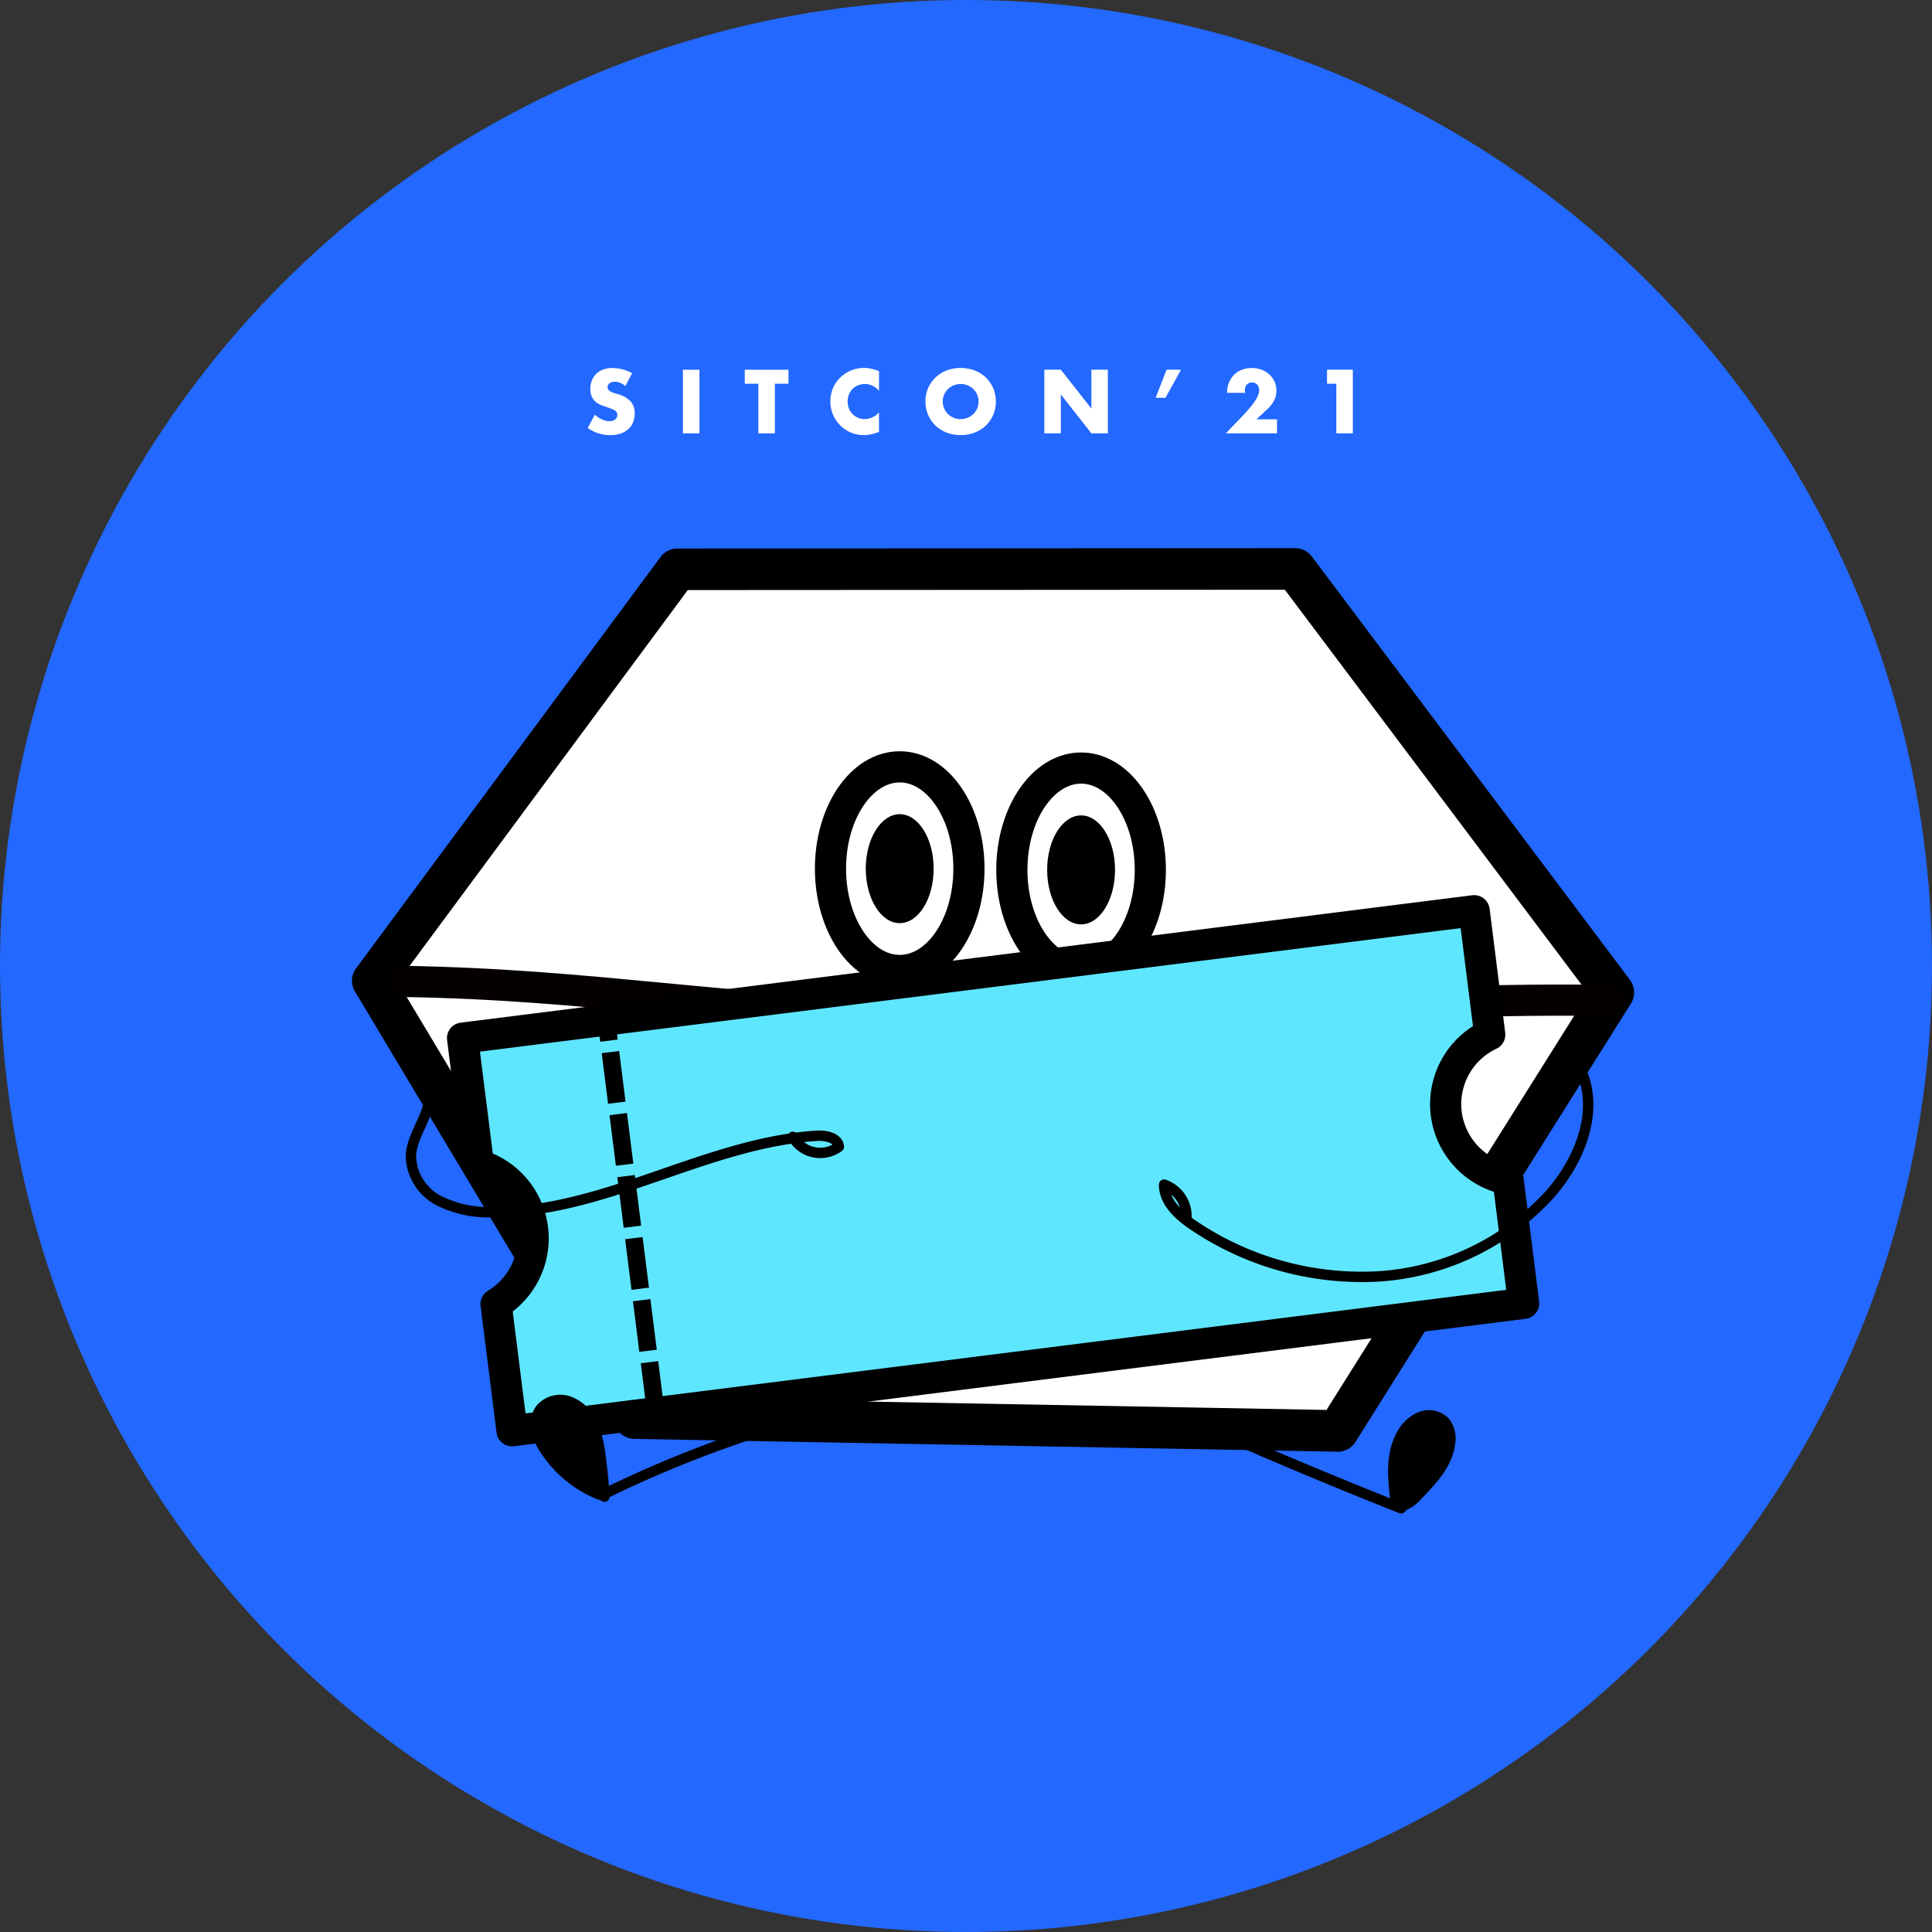 <svg xmlns="http://www.w3.org/2000/svg" width="186" height="186" viewBox="0 0 186 186"><rect x="0" y="0" width="186" height="186" fill="#333333" stroke="none"/><defs><style>.a{fill:#2368ff;}.b,.e,.g{fill:#fff;}.c,.f{fill:none;}.c,.d,.e,.g,.h{stroke:#000;}.c,.d,.e,.f,.g,.h{stroke-linecap:round;stroke-linejoin:round;}.e{stroke-width:4px;}.f{stroke:#040000;}.f,.g,.h{stroke-width:3px;}.h{fill:#5fe6ff;}</style></defs><g transform="translate(0.001 0)"><circle class="a" cx="93" cy="93" r="93" transform="translate(-0.001 0)"/><g transform="translate(56.569 35.425)"><path class="b" d="M451.731,126.46a1.979,1.979,0,0,0-.519-.312,1.381,1.381,0,0,0-.5-.1.817.817,0,0,0-.5.146.455.455,0,0,0-.195.382.379.379,0,0,0,.1.268.84.84,0,0,0,.256.183,2.212,2.212,0,0,0,.357.134q.2.057.394.122a2.46,2.46,0,0,1,1.141.694,1.714,1.714,0,0,1,.362,1.133,2.2,2.2,0,0,1-.158.853,1.769,1.769,0,0,1-.463.654,2.142,2.142,0,0,1-.747.423,3.107,3.107,0,0,1-1,.15,3.685,3.685,0,0,1-2.152-.69l.682-1.283a2.751,2.751,0,0,0,.706.471,1.692,1.692,0,0,0,.69.155.821.821,0,0,0,.581-.179.554.554,0,0,0,.142-.645.52.52,0,0,0-.163-.187,1.252,1.252,0,0,0-.3-.158c-.122-.049-.269-.1-.443-.163q-.309-.1-.6-.215a1.911,1.911,0,0,1-.528-.312,1.454,1.454,0,0,1-.373-.492,1.738,1.738,0,0,1-.142-.751,2.163,2.163,0,0,1,.15-.824,1.832,1.832,0,0,1,.423-.634,1.882,1.882,0,0,1,.666-.41,2.518,2.518,0,0,1,.881-.147,3.881,3.881,0,0,1,.95.126,4.219,4.219,0,0,1,.951.37Z" transform="translate(-448.093 -124.722)"/><path class="b" d="M462.02,124.951v6.125h-1.592v-6.125Z" transform="translate(-451.251 -124.781)"/><path class="b" d="M471.329,126.3v4.776h-1.591V126.3H468.43v-1.349h4.207V126.3Z" transform="translate(-453.299 -124.781)"/><path class="b" d="M484.186,126.939a1.7,1.7,0,0,0-1.364-.673,1.673,1.673,0,0,0-.661.129,1.587,1.587,0,0,0-.869.885,1.838,1.838,0,0,0,0,1.34,1.626,1.626,0,0,0,1.522,1.024,1.84,1.84,0,0,0,1.373-.65v1.885l-.162.057a4.675,4.675,0,0,1-.682.191,3.281,3.281,0,0,1-.625.061,3.2,3.2,0,0,1-2.238-.914,3.354,3.354,0,0,1-.711-1.032,3.311,3.311,0,0,1,0-2.6,3.235,3.235,0,0,1,2.96-1.921,3.371,3.371,0,0,1,.719.077,4.385,4.385,0,0,1,.743.24Z" transform="translate(-456.133 -124.722)"/><path class="b" d="M491.813,127.955a3.156,3.156,0,0,1,2.018-2.985,3.892,3.892,0,0,1,2.733,0,3.226,3.226,0,0,1,1.077.687,3.151,3.151,0,0,1,.7,1.027,3.336,3.336,0,0,1,0,2.541,3.162,3.162,0,0,1-.7,1.028,3.236,3.236,0,0,1-1.077.686,3.892,3.892,0,0,1-2.733,0,3.208,3.208,0,0,1-1.068-.686,3.191,3.191,0,0,1-.95-2.3Zm1.665,0a1.625,1.625,0,0,0,.138.674,1.691,1.691,0,0,0,.922.89,1.8,1.8,0,0,0,1.324,0,1.733,1.733,0,0,0,.552-.354,1.662,1.662,0,0,0,.378-.536,1.711,1.711,0,0,0,0-1.348,1.662,1.662,0,0,0-.378-.536,1.731,1.731,0,0,0-.552-.353,1.8,1.8,0,0,0-1.324,0,1.686,1.686,0,0,0-.922.889A1.628,1.628,0,0,0,493.478,127.955Z" transform="translate(-459.286 -124.722)"/><path class="b" d="M507.194,131.076v-6.125h1.592l2.94,3.744v-3.744h1.583v6.125h-1.583l-2.94-3.745v3.745Z" transform="translate(-463.223 -124.781)"/><path class="b" d="M522.651,124.951h1.389l-1.494,2.7H521.6Z" transform="translate(-466.912 -124.781)"/><path class="b" d="M535.606,131.02h-4.93l1.518-1.576q.6-.626.942-1.06a5.825,5.825,0,0,0,.508-.735,1.912,1.912,0,0,0,.207-.487,1.543,1.543,0,0,0,.04-.317.821.821,0,0,0-.044-.268.7.7,0,0,0-.134-.231.654.654,0,0,0-.512-.223.638.638,0,0,0-.508.211.78.78,0,0,0-.182.527,1.977,1.977,0,0,0,.025.26H530.8a2.6,2.6,0,0,1,.175-.975,2.219,2.219,0,0,1,.492-.756,2.152,2.152,0,0,1,.751-.487,2.587,2.587,0,0,1,.955-.171,2.7,2.7,0,0,1,.946.162,2.273,2.273,0,0,1,.751.455,2.109,2.109,0,0,1,.5.694,2.14,2.14,0,0,1,.179.873,2.043,2.043,0,0,1-.215.93,3.294,3.294,0,0,1-.687.873l-1.016.95h1.982Z" transform="translate(-469.235 -124.725)"/><path class="b" d="M544.669,126.3h-.893v-1.349h2.485v6.125h-1.591Z" transform="translate(-472.589 -124.781)"/></g><path class="c" d="M525.062,260.349q10.428,4.668,21.054,8.879" transform="translate(-411.229 -124.019)"/><path class="d" d="M553.02,269.064a3.617,3.617,0,0,0,1.728-1.181c1.407-1.439,2.894-3.045,3.08-5.049a2.555,2.555,0,0,0-.513-1.942,2.163,2.163,0,0,0-2.291-.5,3.553,3.553,0,0,0-1.818,1.619c-1.193,2.04-.9,4.586-.558,6.925" transform="translate(-418.215 -123.997)"/><path class="e" d="M449.612,150.763l-29.321,39.612L445.5,232.482l67.706,1.233L539.731,191.5,509.1,150.73Z" transform="translate(-384.407 -95.955)"/><path class="f" d="M424.234,204.105c18.427.291,31.02,2.944,49.448,3.235,20.391.322,46.617-1.719,67.008-1.4" transform="translate(-385.416 -109.62)"/><ellipse class="g" cx="6.665" cy="9.802" rx="6.665" ry="9.802" transform="translate(79.952 73.827)"/><ellipse cx="3.267" cy="5.245" rx="3.267" ry="5.245" transform="translate(83.35 78.385)"/><ellipse class="g" cx="6.665" cy="9.802" rx="6.665" ry="9.802" transform="translate(97.414 73.944)"/><ellipse cx="3.267" cy="5.245" rx="3.267" ry="5.245" transform="translate(100.812 78.502)"/><g transform="translate(44.527 87.681)"><path class="h" d="M526.618,214.5a7.392,7.392,0,0,1,4.185-7.61l-1.5-11.934-97.392,12.268,1.538,12.2a7.388,7.388,0,0,1,1.688,13.4l1.537,12.2,97.391-12.267-1.5-11.934A7.392,7.392,0,0,1,526.618,214.5Z" transform="translate(-431.908 -194.96)"/><rect width="1.693" height="4.911" transform="translate(17.16 43.567) rotate(-7.179)"/><rect width="1.693" height="4.911" transform="translate(16.408 37.596) rotate(-7.179)"/><rect width="1.693" height="4.911" transform="translate(15.656 31.624) rotate(-7.179)"/><rect width="1.693" height="4.911" transform="translate(14.904 25.653) rotate(-7.179)"/><rect width="1.693" height="4.911" transform="translate(14.152 19.682) rotate(-7.179)"/><rect width="1.693" height="4.911" transform="translate(13.4 13.711) rotate(-7.179)"/><rect width="1.693" height="2.506" transform="translate(12.948 10.126) rotate(-7.179)"/></g><path class="c" d="M427.028,219.036c-.121,2.01-1.734,3.713-1.8,5.725a4.974,4.974,0,0,0,2.68,4.265,10.545,10.545,0,0,0,5.119,1.112c10.74.112,20.509-6.645,31.225-7.348.894-.059,2.082.162,2.178,1.053a3.02,3.02,0,0,1-4.433-.952" transform="translate(-385.67 -113.442)"/><path class="c" d="M562.848,215.681c1.769,3.995-.19,8.74-3.11,11.989a24.468,24.468,0,0,1-16.448,7.8,28.95,28.95,0,0,1-17.679-4.861c-1.434-.946-2.922-2.262-2.92-3.979a3.221,3.221,0,0,1,2.148,3.292" transform="translate(-410.622 -112.583)"/><path class="c" d="M468.184,261.08a113.051,113.051,0,0,0-17.817,6.911" transform="translate(-392.107 -124.206)"/><path class="d" d="M447.541,267.381a11.263,11.263,0,0,1-5.3-4.382,5.3,5.3,0,0,1-.8-1.847,2.6,2.6,0,0,1,.347-1.943,2.5,2.5,0,0,1,2.781-.812,3.951,3.951,0,0,1,2.205,2.067,9.931,9.931,0,0,1,.806,2.983q.3,2.052.412,4.128" transform="translate(-389.808 -123.486)"/></g></svg>